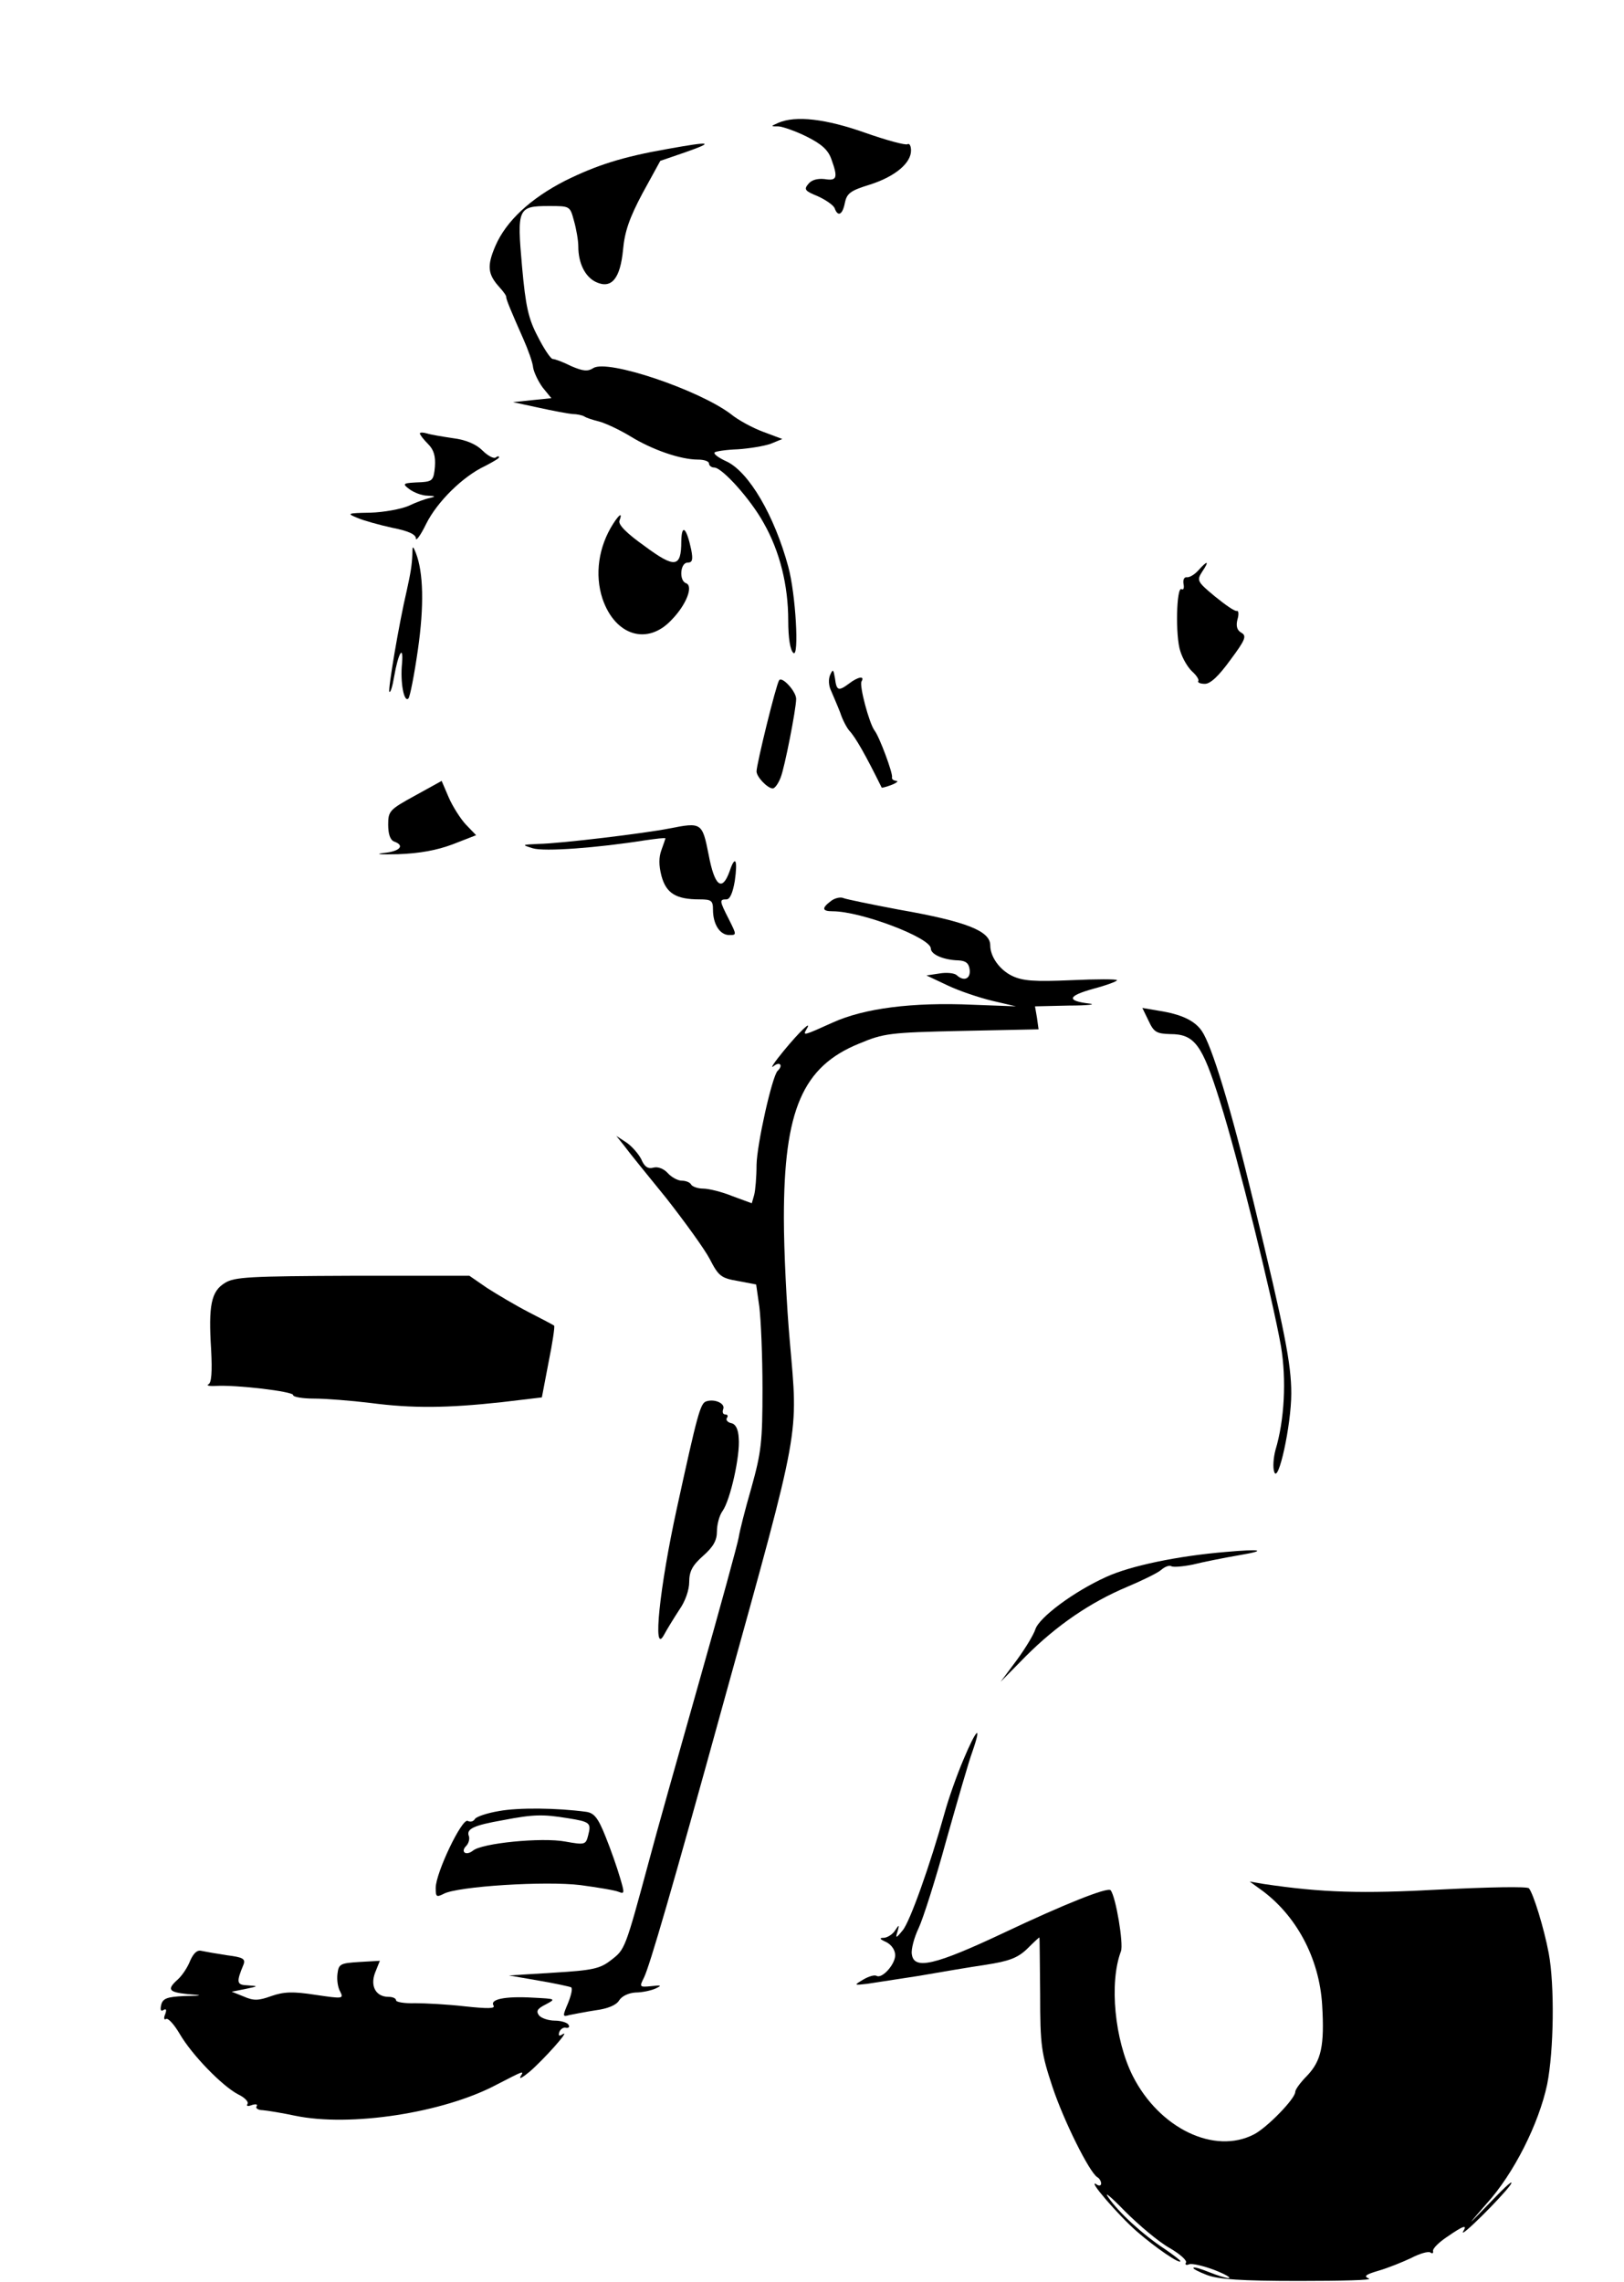 <?xml version="1.0" standalone="no"?>
<!DOCTYPE svg PUBLIC "-//W3C//DTD SVG 20010904//EN"
 "http://www.w3.org/TR/2001/REC-SVG-20010904/DTD/svg10.dtd">
<svg version="1.0" xmlns="http://www.w3.org/2000/svg"
 width="410pt" height="576pt" viewBox="0 0 410 576"
 preserveAspectRatio="xMidYMid meet">
<g transform="translate(0,576) scale(0.1,-0.1)"
fill="#000000" stroke="none">
<path d="M1965 5450 c-20 -9 -20 -9 1 -9 11 -1 43 -12 71 -26 38 -19 54 -34
62 -57 17 -47 14 -55 -17 -50 -18 2 -33 -2 -41 -12 -12 -14 -9 -18 23 -31 20
-9 39 -22 43 -30 8 -23 20 -18 26 13 5 24 14 31 63 46 63 20 104 54 104 86 0
12 -4 19 -9 16 -5 -3 -53 10 -107 29 -99 35 -175 44 -219 25z"/>
<path d="M1685 5384 c-114 -20 -179 -41 -258 -80 -88 -45 -149 -102 -176 -164
-22 -51 -20 -72 10 -105 10 -11 18 -22 17 -25 0 -6 12 -35 43 -105 12 -27 24
-60 25 -73 2 -12 13 -35 24 -50 l22 -27 -49 -5 -48 -5 65 -14 c36 -8 74 -15
85 -16 11 0 25 -3 30 -6 6 -4 22 -9 38 -13 15 -4 50 -20 78 -37 55 -34 127
-59 171 -59 15 0 28 -4 28 -10 0 -5 6 -10 13 -10 20 0 92 -80 125 -140 41 -72
62 -158 62 -246 0 -45 5 -75 13 -82 15 -13 6 149 -13 218 -35 129 -99 238
-155 265 -20 9 -34 19 -31 23 3 3 30 7 59 8 29 2 66 8 83 14 l29 12 -48 18
c-27 10 -64 30 -82 45 -81 61 -311 139 -347 116 -14 -9 -26 -8 -56 5 -20 10
-41 18 -47 18 -5 1 -22 26 -37 56 -24 45 -31 77 -40 177 -13 147 -11 153 68
153 53 0 53 0 63 -37 6 -21 11 -50 11 -65 0 -42 17 -77 45 -90 39 -18 61 9 68
82 4 45 16 80 49 142 l45 82 64 22 c74 26 65 28 -46 8z"/>
<path d="M1060 4666 c0 -3 9 -15 21 -27 14 -14 19 -30 17 -57 -3 -33 -6 -37
-33 -39 -49 -2 -51 -3 -31 -18 11 -8 31 -16 45 -16 21 -1 22 -2 6 -6 -11 -2
-35 -11 -54 -20 -19 -8 -62 -16 -96 -17 -59 -1 -60 -2 -33 -13 16 -7 56 -18
88 -25 41 -8 60 -17 60 -27 0 -8 12 8 26 37 28 56 93 120 149 146 19 10 35 19
35 22 0 3 -4 3 -9 -1 -5 -3 -20 5 -33 18 -16 16 -42 27 -74 31 -27 4 -57 9
-66 12 -10 3 -18 3 -18 0z"/>
<path d="M1548 4438 c-37 -58 -47 -128 -27 -189 32 -94 114 -119 175 -53 37
38 55 85 36 92 -18 6 -15 52 4 52 12 0 14 7 9 33 -12 56 -24 66 -25 21 0 -67
-16 -69 -93 -12 -45 32 -67 54 -63 64 8 21 0 17 -16 -8z"/>
<path d="M1041 4360 c-1 -25 -4 -45 -14 -90 -20 -85 -48 -252 -44 -256 3 -3 8
14 12 38 10 58 24 84 20 34 -5 -48 5 -100 16 -89 4 4 15 60 24 123 16 111 14
195 -5 244 -8 20 -9 19 -9 -4z"/>
<path d="M3025 4320 c-9 -10 -22 -18 -29 -17 -6 1 -10 -6 -8 -17 2 -10 0 -16
-5 -13 -13 8 -16 -120 -3 -157 6 -19 19 -41 30 -51 11 -10 18 -21 15 -24 -2
-4 6 -7 17 -7 14 0 35 20 64 60 38 51 42 61 28 69 -11 6 -14 17 -10 33 4 13 3
23 -1 22 -5 -2 -29 15 -55 36 -46 38 -47 41 -33 63 19 28 14 30 -10 3z"/>
<path d="M2096 4057 c-5 -11 -4 -28 2 -40 5 -12 16 -37 23 -55 6 -19 17 -39
23 -46 16 -17 41 -61 82 -144 0 -1 12 2 25 7 13 5 18 10 12 10 -7 1 -12 4 -11
9 3 9 -32 103 -44 118 -14 19 -39 114 -33 124 9 15 -9 12 -31 -5 -27 -20 -32
-19 -36 13 -4 23 -5 24 -12 9z"/>
<path d="M1967 4043 c-8 -12 -57 -212 -57 -230 0 -14 28 -43 41 -43 5 0 14 12
20 28 10 25 39 173 39 198 0 19 -36 58 -43 47z"/>
<path d="M1048 3752 c-64 -35 -68 -39 -68 -73 0 -24 5 -39 15 -43 28 -10 15
-25 -27 -29 -24 -3 -7 -4 37 -3 55 2 98 10 138 25 l59 23 -26 27 c-13 14 -33
45 -43 68 l-18 42 -67 -37z"/>
<path d="M1690 3669 c-60 -12 -274 -38 -330 -39 -43 -2 -44 -2 -15 -11 29 -9
163 1 283 20 28 4 52 7 52 5 0 -1 -5 -15 -10 -29 -7 -19 -7 -39 0 -66 12 -44
37 -59 96 -59 30 0 34 -3 34 -26 0 -36 17 -64 41 -64 19 0 19 0 -1 40 -24 47
-24 50 -6 50 9 0 16 17 21 46 8 55 1 67 -13 25 -19 -53 -38 -38 -53 42 -16 81
-18 82 -99 66z"/>
<path d="M2098 3486 c-24 -18 -23 -26 4 -26 72 0 248 -67 248 -94 0 -15 32
-29 70 -30 18 -1 26 -7 28 -23 3 -24 -15 -31 -33 -14 -6 5 -25 7 -43 4 l-33
-5 53 -25 c29 -14 80 -31 113 -39 l60 -14 -108 4 c-154 7 -276 -9 -355 -45
-73 -33 -76 -34 -66 -17 16 26 -17 -5 -58 -55 -23 -28 -35 -46 -25 -38 16 13
25 2 10 -12 -14 -15 -52 -185 -53 -237 0 -30 -3 -65 -6 -76 l-6 -21 -49 18
c-27 11 -60 19 -74 19 -13 0 -27 5 -30 10 -3 6 -14 10 -24 10 -10 0 -26 9 -35
19 -10 11 -25 17 -36 14 -14 -4 -23 2 -31 21 -7 14 -24 33 -37 42 l-26 17 20
-25 c10 -14 58 -73 106 -132 47 -60 97 -129 110 -154 22 -43 29 -48 70 -55
l47 -9 8 -56 c4 -32 8 -124 8 -207 0 -135 -3 -160 -28 -250 -16 -55 -30 -111
-32 -125 -2 -14 -47 -178 -100 -365 -53 -187 -110 -389 -126 -450 -61 -226
-61 -225 -96 -252 -28 -22 -46 -26 -145 -32 l-113 -7 75 -13 c41 -7 78 -15 82
-17 4 -3 0 -20 -8 -40 -14 -33 -14 -35 3 -30 10 2 40 8 66 12 31 4 53 13 60
25 7 11 24 19 42 20 16 0 39 5 50 10 17 8 15 9 -11 6 -30 -3 -30 -2 -18 22 14
29 69 216 204 706 193 696 185 656 164 899 -8 89 -15 229 -15 312 0 272 47
382 190 440 62 26 77 28 259 32 l194 4 -4 29 -5 29 86 2 c47 0 70 3 51 5 -58
7 -55 19 9 37 34 9 61 19 61 22 0 3 -52 3 -116 0 -92 -4 -122 -2 -149 11 -31
15 -55 48 -55 77 0 36 -59 60 -230 90 -69 13 -132 26 -140 29 -8 4 -23 0 -32
-7z"/>
<path d="M2900 3183 c13 -28 20 -32 54 -33 62 0 81 -26 126 -170 45 -142 132
-494 154 -618 14 -84 9 -186 -14 -262 -5 -19 -7 -44 -3 -55 10 -32 43 118 43
198 0 74 -16 156 -95 482 -58 241 -106 397 -131 433 -18 26 -51 42 -109 51
l-41 7 16 -33z"/>
<path d="M568 2522 c-35 -21 -42 -57 -35 -168 3 -57 1 -85 -7 -88 -6 -3 3 -5
19 -4 52 3 195 -14 195 -23 0 -5 24 -9 53 -9 28 0 93 -5 142 -11 107 -14 194
-13 332 2 l101 12 17 89 c10 49 16 90 14 92 -2 2 -31 17 -64 34 -33 17 -80 45
-105 61 l-45 31 -295 0 c-260 -1 -298 -3 -322 -18z"/>
<path d="M1783 2223 c-15 -5 -22 -31 -74 -269 -44 -201 -62 -374 -33 -321 8
15 26 44 39 64 15 21 25 50 25 70 0 27 8 42 35 66 26 23 35 39 35 62 0 17 6
40 14 51 20 28 45 141 41 184 -1 23 -8 36 -19 38 -9 2 -14 8 -11 13 4 5 2 9
-4 9 -6 0 -8 6 -5 14 5 14 -22 26 -43 19z"/>
<path d="M3095 1843 c-121 -10 -241 -35 -302 -63 -82 -37 -169 -102 -179 -132
-4 -13 -25 -48 -47 -78 l-41 -55 64 65 c78 78 163 136 256 175 38 16 77 35 86
43 9 8 21 12 25 9 5 -3 29 -1 54 4 24 6 78 17 119 24 71 12 54 16 -35 8z"/>
<path d="M2432 1318 c-17 -40 -38 -100 -47 -133 -37 -133 -88 -276 -106 -297
-17 -21 -19 -21 -13 -3 5 18 4 18 -6 3 -6 -10 -19 -18 -28 -19 -13 0 -12 -3 6
-11 13 -7 22 -20 22 -33 0 -23 -33 -60 -47 -52 -5 3 -19 -1 -33 -9 -25 -15
-25 -15 10 -11 19 3 78 12 130 20 52 9 128 22 169 28 58 9 80 17 104 40 16 16
30 29 31 29 1 0 1 -64 2 -143 0 -131 3 -149 31 -234 29 -87 93 -215 113 -228
6 -3 10 -11 10 -16 0 -6 -6 -7 -12 -2 -25 15 55 -78 102 -119 47 -41 110 -84
110 -75 0 2 -18 16 -40 31 -55 36 -116 92 -142 130 -12 17 7 1 42 -35 36 -36
86 -78 113 -93 26 -15 45 -32 41 -37 -3 -5 1 -7 8 -4 7 3 36 -4 63 -14 28 -11
44 -20 37 -21 -7 0 -29 7 -49 15 -20 8 -38 14 -40 11 -2 -2 13 -10 34 -18 29
-11 86 -15 233 -15 107 0 187 2 176 6 -14 6 -9 10 25 20 24 7 61 22 82 32 21
11 42 17 48 14 5 -4 8 -2 7 3 -2 6 14 22 35 36 42 29 52 32 41 14 -12 -22 96
85 119 117 11 17 -10 -1 -47 -40 -66 -68 -66 -68 -13 -7 69 76 132 202 153
301 17 85 19 251 4 331 -12 64 -39 151 -50 164 -5 5 -101 3 -222 -3 -201 -11
-300 -8 -448 14 l-35 6 25 -18 c92 -65 151 -175 158 -294 6 -102 -2 -140 -38
-178 -17 -17 -30 -35 -30 -41 0 -17 -71 -90 -104 -107 -100 -52 -239 15 -306
147 -46 91 -60 236 -30 315 7 19 -13 138 -26 154 -7 9 -119 -36 -269 -107
-174 -82 -228 -95 -233 -54 -2 12 6 42 17 65 11 23 43 123 70 222 28 99 57
200 66 224 25 72 10 58 -23 -21z"/>
<path d="M1260 1189 c-30 -5 -57 -14 -61 -20 -4 -7 -12 -8 -18 -5 -14 9 -81
-131 -81 -169 0 -23 2 -24 20 -15 35 19 258 33 346 22 44 -6 87 -13 96 -17 15
-6 15 -3 3 37 -7 24 -23 70 -36 102 -19 48 -29 60 -49 63 -74 10 -171 11 -220
2z m173 -18 c57 -9 60 -12 52 -43 -6 -24 -8 -25 -58 -16 -59 11 -211 -4 -233
-23 -18 -14 -32 -3 -17 12 6 6 9 17 7 24 -8 19 12 28 86 41 78 15 101 15 163
5z"/>
<path d="M480 811 c-6 -16 -20 -37 -31 -47 -28 -25 -24 -32 24 -37 41 -3 41
-4 -9 -5 -42 -2 -53 -6 -57 -22 -3 -13 -1 -18 6 -13 7 4 8 0 4 -11 -4 -9 -3
-15 2 -12 5 4 21 -14 35 -38 31 -53 107 -131 147 -152 17 -8 27 -19 24 -24 -4
-6 1 -7 11 -3 10 3 15 2 12 -3 -4 -5 4 -10 15 -10 12 -1 49 -7 82 -14 139 -29
374 7 508 78 70 36 71 37 61 21 -4 -8 6 -2 23 12 36 31 104 107 84 95 -9 -6
-12 -5 -9 5 3 8 11 13 17 11 7 -1 10 2 6 8 -3 5 -19 10 -34 10 -16 0 -34 6
-40 13 -8 11 -5 17 17 28 26 14 26 14 -33 17 -70 4 -109 -4 -99 -20 5 -8 -15
-8 -72 -2 -43 5 -100 8 -126 8 -27 -1 -48 3 -48 7 0 5 -8 9 -19 9 -32 0 -47
27 -34 61 l12 30 -52 -3 c-48 -3 -52 -5 -55 -30 -2 -15 1 -35 7 -45 9 -18 6
-18 -62 -8 -58 9 -80 8 -112 -3 -33 -12 -45 -12 -70 -1 l-30 12 35 7 c33 7 33
7 6 9 -29 1 -30 7 -11 53 5 14 -2 18 -42 23 -26 4 -55 9 -64 11 -11 3 -20 -5
-29 -25z"/>
</g>
</svg>
